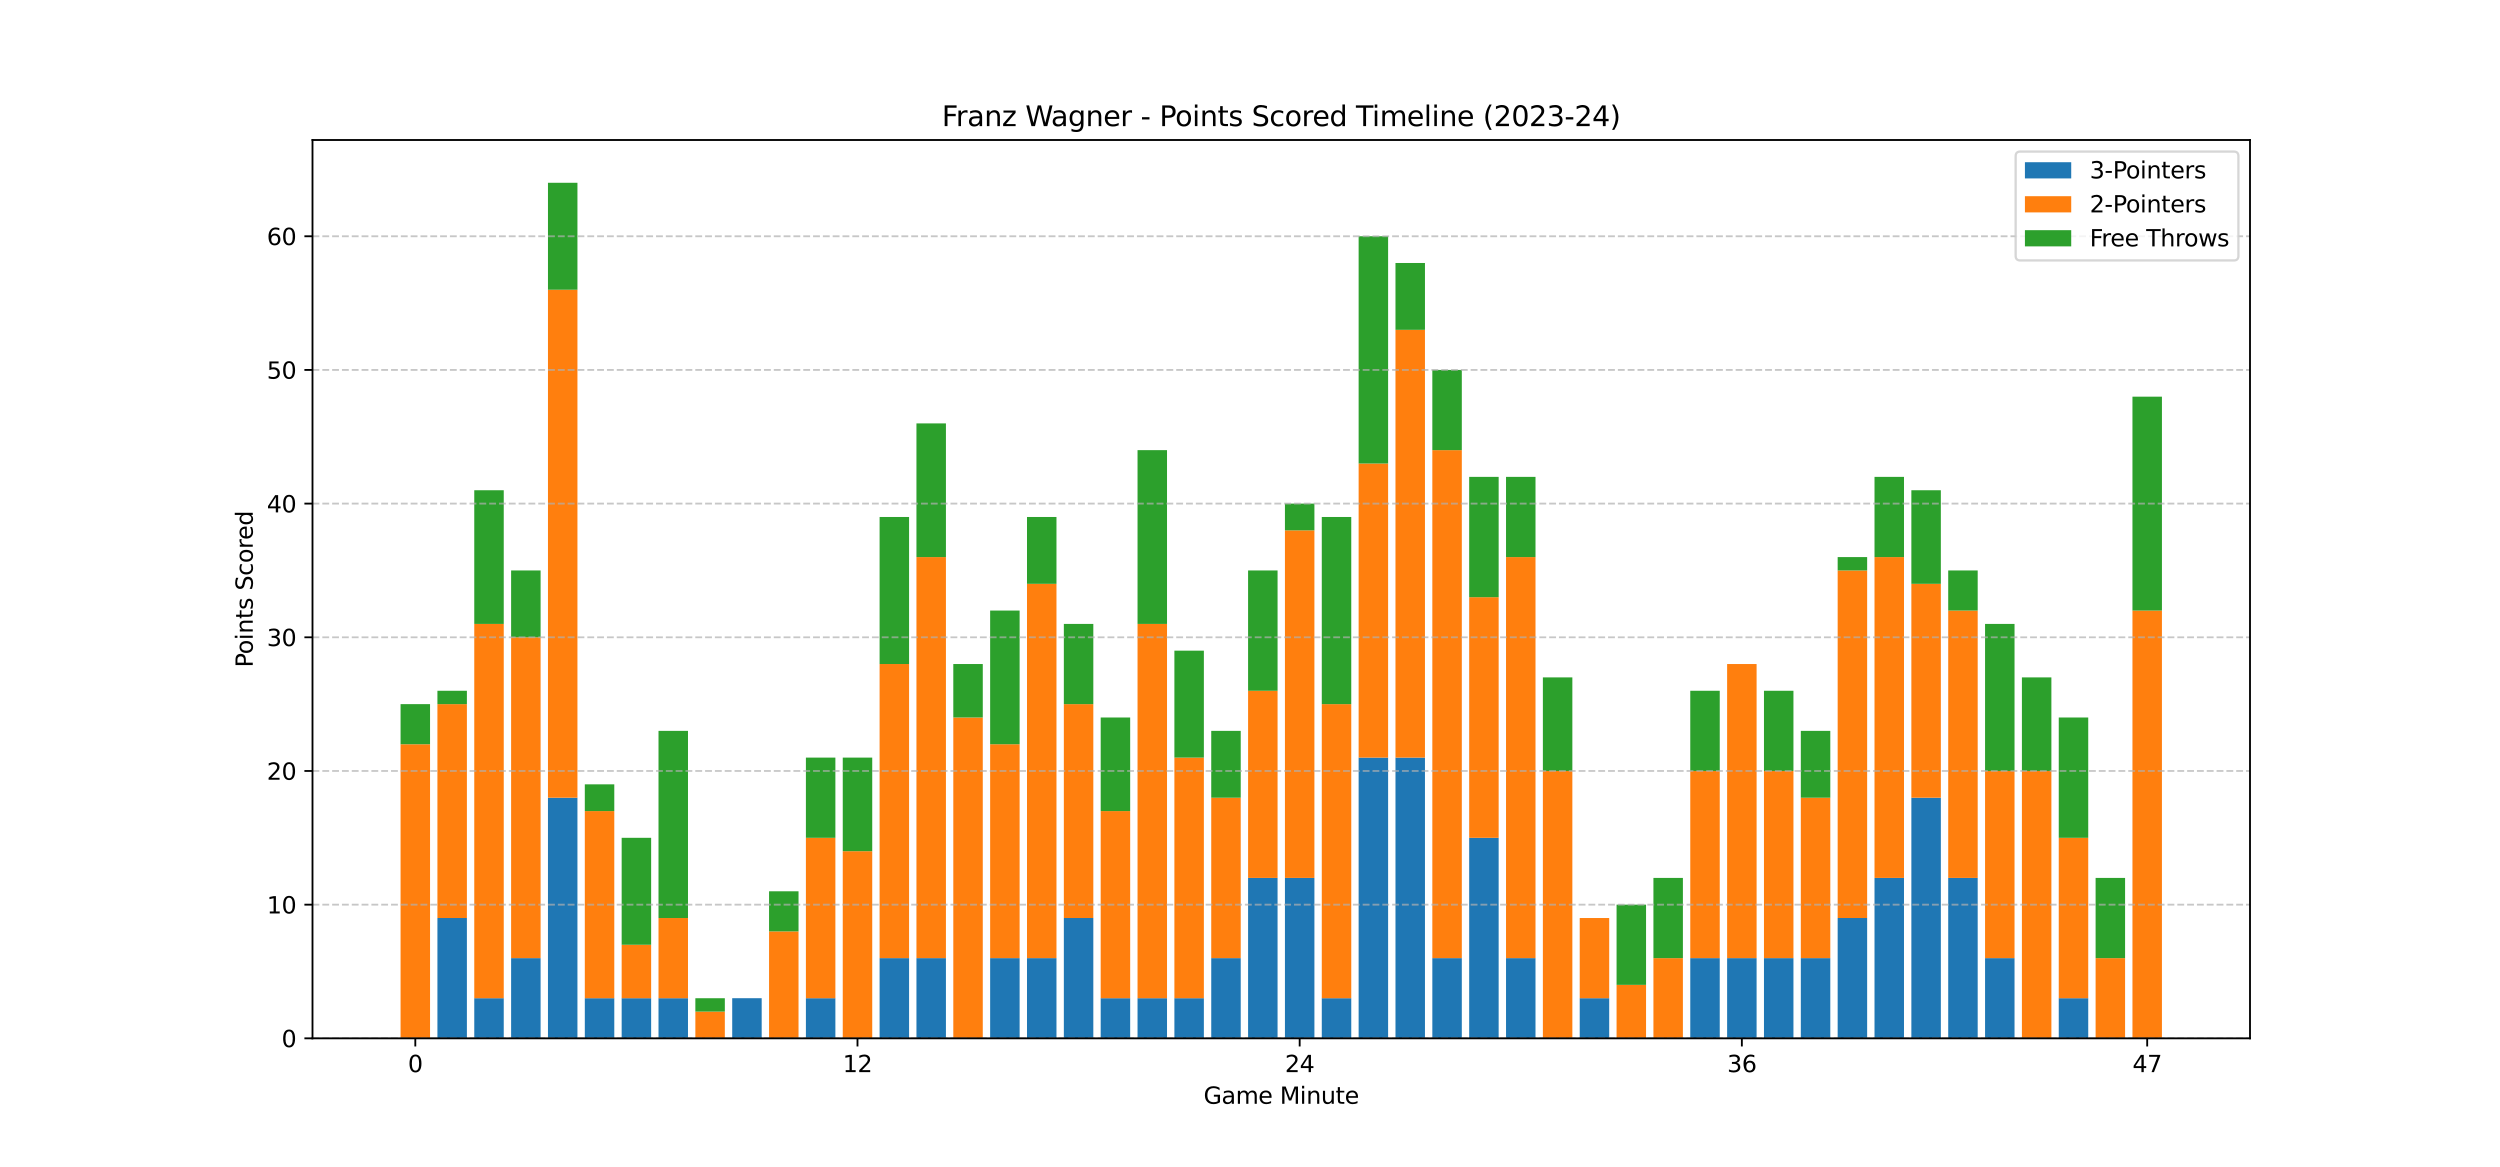<?xml version="1.0" encoding="utf-8" standalone="no"?>
<!DOCTYPE svg PUBLIC "-//W3C//DTD SVG 1.1//EN"
  "http://www.w3.org/Graphics/SVG/1.1/DTD/svg11.dtd">
<svg xmlns:xlink="http://www.w3.org/1999/xlink" width="1080pt" height="504pt" viewBox="0 0 1080 504" xmlns="http://www.w3.org/2000/svg" version="1.1">
 <defs>
  <style type="text/css">*{stroke-linejoin: round; stroke-linecap: butt}</style>
 </defs>
 <g id="figure_1">
  <g id="patch_1">
   <path d="M 0 504 
L 1080 504 
L 1080 0 
L 0 0 
z
" style="fill: #ffffff"/>
  </g>
  <g id="axes_1">
   <g id="patch_2">
    <path d="M 135 448.56 
L 972 448.56 
L 972 60.48 
L 135 60.48 
z
" style="fill: #ffffff"/>
   </g>
   <g id="patch_3">
    <path d="M 173.045 448.56 
L 185.78 448.56 
L 185.78 448.56 
L 173.045 448.56 
z
" clip-path="url(#p42d472083f)" style="fill: #1f77b4"/>
   </g>
   <g id="patch_4">
    <path d="M 188.964 448.56 
L 201.699 448.56 
L 201.699 396.585 
L 188.964 396.585 
z
" clip-path="url(#p42d472083f)" style="fill: #1f77b4"/>
   </g>
   <g id="patch_5">
    <path d="M 204.883 448.56 
L 217.618 448.56 
L 217.618 431.235 
L 204.883 431.235 
z
" clip-path="url(#p42d472083f)" style="fill: #1f77b4"/>
   </g>
   <g id="patch_6">
    <path d="M 220.801 448.56 
L 233.536 448.56 
L 233.536 413.91 
L 220.801 413.91 
z
" clip-path="url(#p42d472083f)" style="fill: #1f77b4"/>
   </g>
   <g id="patch_7">
    <path d="M 236.72 448.56 
L 249.455 448.56 
L 249.455 344.61 
L 236.72 344.61 
z
" clip-path="url(#p42d472083f)" style="fill: #1f77b4"/>
   </g>
   <g id="patch_8">
    <path d="M 252.638 448.56 
L 265.373 448.56 
L 265.373 431.235 
L 252.638 431.235 
z
" clip-path="url(#p42d472083f)" style="fill: #1f77b4"/>
   </g>
   <g id="patch_9">
    <path d="M 268.557 448.56 
L 281.292 448.56 
L 281.292 431.235 
L 268.557 431.235 
z
" clip-path="url(#p42d472083f)" style="fill: #1f77b4"/>
   </g>
   <g id="patch_10">
    <path d="M 284.476 448.56 
L 297.211 448.56 
L 297.211 431.235 
L 284.476 431.235 
z
" clip-path="url(#p42d472083f)" style="fill: #1f77b4"/>
   </g>
   <g id="patch_11">
    <path d="M 300.394 448.56 
L 313.129 448.56 
L 313.129 448.56 
L 300.394 448.56 
z
" clip-path="url(#p42d472083f)" style="fill: #1f77b4"/>
   </g>
   <g id="patch_12">
    <path d="M 316.313 448.56 
L 329.048 448.56 
L 329.048 431.235 
L 316.313 431.235 
z
" clip-path="url(#p42d472083f)" style="fill: #1f77b4"/>
   </g>
   <g id="patch_13">
    <path d="M 332.231 448.56 
L 344.966 448.56 
L 344.966 448.56 
L 332.231 448.56 
z
" clip-path="url(#p42d472083f)" style="fill: #1f77b4"/>
   </g>
   <g id="patch_14">
    <path d="M 348.15 448.56 
L 360.885 448.56 
L 360.885 431.235 
L 348.15 431.235 
z
" clip-path="url(#p42d472083f)" style="fill: #1f77b4"/>
   </g>
   <g id="patch_15">
    <path d="M 364.069 448.56 
L 376.804 448.56 
L 376.804 448.56 
L 364.069 448.56 
z
" clip-path="url(#p42d472083f)" style="fill: #1f77b4"/>
   </g>
   <g id="patch_16">
    <path d="M 379.987 448.56 
L 392.722 448.56 
L 392.722 413.91 
L 379.987 413.91 
z
" clip-path="url(#p42d472083f)" style="fill: #1f77b4"/>
   </g>
   <g id="patch_17">
    <path d="M 395.906 448.56 
L 408.641 448.56 
L 408.641 413.91 
L 395.906 413.91 
z
" clip-path="url(#p42d472083f)" style="fill: #1f77b4"/>
   </g>
   <g id="patch_18">
    <path d="M 411.824 448.56 
L 424.559 448.56 
L 424.559 448.56 
L 411.824 448.56 
z
" clip-path="url(#p42d472083f)" style="fill: #1f77b4"/>
   </g>
   <g id="patch_19">
    <path d="M 427.743 448.56 
L 440.478 448.56 
L 440.478 413.91 
L 427.743 413.91 
z
" clip-path="url(#p42d472083f)" style="fill: #1f77b4"/>
   </g>
   <g id="patch_20">
    <path d="M 443.662 448.56 
L 456.397 448.56 
L 456.397 413.91 
L 443.662 413.91 
z
" clip-path="url(#p42d472083f)" style="fill: #1f77b4"/>
   </g>
   <g id="patch_21">
    <path d="M 459.58 448.56 
L 472.315 448.56 
L 472.315 396.585 
L 459.58 396.585 
z
" clip-path="url(#p42d472083f)" style="fill: #1f77b4"/>
   </g>
   <g id="patch_22">
    <path d="M 475.499 448.56 
L 488.234 448.56 
L 488.234 431.235 
L 475.499 431.235 
z
" clip-path="url(#p42d472083f)" style="fill: #1f77b4"/>
   </g>
   <g id="patch_23">
    <path d="M 491.417 448.56 
L 504.152 448.56 
L 504.152 431.235 
L 491.417 431.235 
z
" clip-path="url(#p42d472083f)" style="fill: #1f77b4"/>
   </g>
   <g id="patch_24">
    <path d="M 507.336 448.56 
L 520.071 448.56 
L 520.071 431.235 
L 507.336 431.235 
z
" clip-path="url(#p42d472083f)" style="fill: #1f77b4"/>
   </g>
   <g id="patch_25">
    <path d="M 523.255 448.56 
L 535.99 448.56 
L 535.99 413.91 
L 523.255 413.91 
z
" clip-path="url(#p42d472083f)" style="fill: #1f77b4"/>
   </g>
   <g id="patch_26">
    <path d="M 539.173 448.56 
L 551.908 448.56 
L 551.908 379.26 
L 539.173 379.26 
z
" clip-path="url(#p42d472083f)" style="fill: #1f77b4"/>
   </g>
   <g id="patch_27">
    <path d="M 555.092 448.56 
L 567.827 448.56 
L 567.827 379.26 
L 555.092 379.26 
z
" clip-path="url(#p42d472083f)" style="fill: #1f77b4"/>
   </g>
   <g id="patch_28">
    <path d="M 571.01 448.56 
L 583.745 448.56 
L 583.745 431.235 
L 571.01 431.235 
z
" clip-path="url(#p42d472083f)" style="fill: #1f77b4"/>
   </g>
   <g id="patch_29">
    <path d="M 586.929 448.56 
L 599.664 448.56 
L 599.664 327.285 
L 586.929 327.285 
z
" clip-path="url(#p42d472083f)" style="fill: #1f77b4"/>
   </g>
   <g id="patch_30">
    <path d="M 602.848 448.56 
L 615.583 448.56 
L 615.583 327.285 
L 602.848 327.285 
z
" clip-path="url(#p42d472083f)" style="fill: #1f77b4"/>
   </g>
   <g id="patch_31">
    <path d="M 618.766 448.56 
L 631.501 448.56 
L 631.501 413.91 
L 618.766 413.91 
z
" clip-path="url(#p42d472083f)" style="fill: #1f77b4"/>
   </g>
   <g id="patch_32">
    <path d="M 634.685 448.56 
L 647.42 448.56 
L 647.42 361.935 
L 634.685 361.935 
z
" clip-path="url(#p42d472083f)" style="fill: #1f77b4"/>
   </g>
   <g id="patch_33">
    <path d="M 650.603 448.56 
L 663.338 448.56 
L 663.338 413.91 
L 650.603 413.91 
z
" clip-path="url(#p42d472083f)" style="fill: #1f77b4"/>
   </g>
   <g id="patch_34">
    <path d="M 666.522 448.56 
L 679.257 448.56 
L 679.257 448.56 
L 666.522 448.56 
z
" clip-path="url(#p42d472083f)" style="fill: #1f77b4"/>
   </g>
   <g id="patch_35">
    <path d="M 682.441 448.56 
L 695.176 448.56 
L 695.176 431.235 
L 682.441 431.235 
z
" clip-path="url(#p42d472083f)" style="fill: #1f77b4"/>
   </g>
   <g id="patch_36">
    <path d="M 698.359 448.56 
L 711.094 448.56 
L 711.094 448.56 
L 698.359 448.56 
z
" clip-path="url(#p42d472083f)" style="fill: #1f77b4"/>
   </g>
   <g id="patch_37">
    <path d="M 714.278 448.56 
L 727.013 448.56 
L 727.013 448.56 
L 714.278 448.56 
z
" clip-path="url(#p42d472083f)" style="fill: #1f77b4"/>
   </g>
   <g id="patch_38">
    <path d="M 730.196 448.56 
L 742.931 448.56 
L 742.931 413.91 
L 730.196 413.91 
z
" clip-path="url(#p42d472083f)" style="fill: #1f77b4"/>
   </g>
   <g id="patch_39">
    <path d="M 746.115 448.56 
L 758.85 448.56 
L 758.85 413.91 
L 746.115 413.91 
z
" clip-path="url(#p42d472083f)" style="fill: #1f77b4"/>
   </g>
   <g id="patch_40">
    <path d="M 762.034 448.56 
L 774.769 448.56 
L 774.769 413.91 
L 762.034 413.91 
z
" clip-path="url(#p42d472083f)" style="fill: #1f77b4"/>
   </g>
   <g id="patch_41">
    <path d="M 777.952 448.56 
L 790.687 448.56 
L 790.687 413.91 
L 777.952 413.91 
z
" clip-path="url(#p42d472083f)" style="fill: #1f77b4"/>
   </g>
   <g id="patch_42">
    <path d="M 793.871 448.56 
L 806.606 448.56 
L 806.606 396.585 
L 793.871 396.585 
z
" clip-path="url(#p42d472083f)" style="fill: #1f77b4"/>
   </g>
   <g id="patch_43">
    <path d="M 809.789 448.56 
L 822.524 448.56 
L 822.524 379.26 
L 809.789 379.26 
z
" clip-path="url(#p42d472083f)" style="fill: #1f77b4"/>
   </g>
   <g id="patch_44">
    <path d="M 825.708 448.56 
L 838.443 448.56 
L 838.443 344.61 
L 825.708 344.61 
z
" clip-path="url(#p42d472083f)" style="fill: #1f77b4"/>
   </g>
   <g id="patch_45">
    <path d="M 841.627 448.56 
L 854.362 448.56 
L 854.362 379.26 
L 841.627 379.26 
z
" clip-path="url(#p42d472083f)" style="fill: #1f77b4"/>
   </g>
   <g id="patch_46">
    <path d="M 857.545 448.56 
L 870.28 448.56 
L 870.28 413.91 
L 857.545 413.91 
z
" clip-path="url(#p42d472083f)" style="fill: #1f77b4"/>
   </g>
   <g id="patch_47">
    <path d="M 873.464 448.56 
L 886.199 448.56 
L 886.199 448.56 
L 873.464 448.56 
z
" clip-path="url(#p42d472083f)" style="fill: #1f77b4"/>
   </g>
   <g id="patch_48">
    <path d="M 889.382 448.56 
L 902.117 448.56 
L 902.117 431.235 
L 889.382 431.235 
z
" clip-path="url(#p42d472083f)" style="fill: #1f77b4"/>
   </g>
   <g id="patch_49">
    <path d="M 905.301 448.56 
L 918.036 448.56 
L 918.036 448.56 
L 905.301 448.56 
z
" clip-path="url(#p42d472083f)" style="fill: #1f77b4"/>
   </g>
   <g id="patch_50">
    <path d="M 921.22 448.56 
L 933.955 448.56 
L 933.955 448.56 
L 921.22 448.56 
z
" clip-path="url(#p42d472083f)" style="fill: #1f77b4"/>
   </g>
   <g id="patch_51">
    <path d="M 173.045 448.56 
L 185.78 448.56 
L 185.78 321.51 
L 173.045 321.51 
z
" clip-path="url(#p42d472083f)" style="fill: #ff7f0e"/>
   </g>
   <g id="patch_52">
    <path d="M 188.964 396.585 
L 201.699 396.585 
L 201.699 304.185 
L 188.964 304.185 
z
" clip-path="url(#p42d472083f)" style="fill: #ff7f0e"/>
   </g>
   <g id="patch_53">
    <path d="M 204.883 431.235 
L 217.618 431.235 
L 217.618 269.535 
L 204.883 269.535 
z
" clip-path="url(#p42d472083f)" style="fill: #ff7f0e"/>
   </g>
   <g id="patch_54">
    <path d="M 220.801 413.91 
L 233.536 413.91 
L 233.536 275.31 
L 220.801 275.31 
z
" clip-path="url(#p42d472083f)" style="fill: #ff7f0e"/>
   </g>
   <g id="patch_55">
    <path d="M 236.72 344.61 
L 249.455 344.61 
L 249.455 125.16 
L 236.72 125.16 
z
" clip-path="url(#p42d472083f)" style="fill: #ff7f0e"/>
   </g>
   <g id="patch_56">
    <path d="M 252.638 431.235 
L 265.373 431.235 
L 265.373 350.385 
L 252.638 350.385 
z
" clip-path="url(#p42d472083f)" style="fill: #ff7f0e"/>
   </g>
   <g id="patch_57">
    <path d="M 268.557 431.235 
L 281.292 431.235 
L 281.292 408.135 
L 268.557 408.135 
z
" clip-path="url(#p42d472083f)" style="fill: #ff7f0e"/>
   </g>
   <g id="patch_58">
    <path d="M 284.476 431.235 
L 297.211 431.235 
L 297.211 396.585 
L 284.476 396.585 
z
" clip-path="url(#p42d472083f)" style="fill: #ff7f0e"/>
   </g>
   <g id="patch_59">
    <path d="M 300.394 448.56 
L 313.129 448.56 
L 313.129 437.01 
L 300.394 437.01 
z
" clip-path="url(#p42d472083f)" style="fill: #ff7f0e"/>
   </g>
   <g id="patch_60">
    <path d="M 316.313 431.235 
L 329.048 431.235 
L 329.048 431.235 
L 316.313 431.235 
z
" clip-path="url(#p42d472083f)" style="fill: #ff7f0e"/>
   </g>
   <g id="patch_61">
    <path d="M 332.231 448.56 
L 344.966 448.56 
L 344.966 402.36 
L 332.231 402.36 
z
" clip-path="url(#p42d472083f)" style="fill: #ff7f0e"/>
   </g>
   <g id="patch_62">
    <path d="M 348.15 431.235 
L 360.885 431.235 
L 360.885 361.935 
L 348.15 361.935 
z
" clip-path="url(#p42d472083f)" style="fill: #ff7f0e"/>
   </g>
   <g id="patch_63">
    <path d="M 364.069 448.56 
L 376.804 448.56 
L 376.804 367.71 
L 364.069 367.71 
z
" clip-path="url(#p42d472083f)" style="fill: #ff7f0e"/>
   </g>
   <g id="patch_64">
    <path d="M 379.987 413.91 
L 392.722 413.91 
L 392.722 286.86 
L 379.987 286.86 
z
" clip-path="url(#p42d472083f)" style="fill: #ff7f0e"/>
   </g>
   <g id="patch_65">
    <path d="M 395.906 413.91 
L 408.641 413.91 
L 408.641 240.66 
L 395.906 240.66 
z
" clip-path="url(#p42d472083f)" style="fill: #ff7f0e"/>
   </g>
   <g id="patch_66">
    <path d="M 411.824 448.56 
L 424.559 448.56 
L 424.559 309.96 
L 411.824 309.96 
z
" clip-path="url(#p42d472083f)" style="fill: #ff7f0e"/>
   </g>
   <g id="patch_67">
    <path d="M 427.743 413.91 
L 440.478 413.91 
L 440.478 321.51 
L 427.743 321.51 
z
" clip-path="url(#p42d472083f)" style="fill: #ff7f0e"/>
   </g>
   <g id="patch_68">
    <path d="M 443.662 413.91 
L 456.397 413.91 
L 456.397 252.21 
L 443.662 252.21 
z
" clip-path="url(#p42d472083f)" style="fill: #ff7f0e"/>
   </g>
   <g id="patch_69">
    <path d="M 459.58 396.585 
L 472.315 396.585 
L 472.315 304.185 
L 459.58 304.185 
z
" clip-path="url(#p42d472083f)" style="fill: #ff7f0e"/>
   </g>
   <g id="patch_70">
    <path d="M 475.499 431.235 
L 488.234 431.235 
L 488.234 350.385 
L 475.499 350.385 
z
" clip-path="url(#p42d472083f)" style="fill: #ff7f0e"/>
   </g>
   <g id="patch_71">
    <path d="M 491.417 431.235 
L 504.152 431.235 
L 504.152 269.535 
L 491.417 269.535 
z
" clip-path="url(#p42d472083f)" style="fill: #ff7f0e"/>
   </g>
   <g id="patch_72">
    <path d="M 507.336 431.235 
L 520.071 431.235 
L 520.071 327.285 
L 507.336 327.285 
z
" clip-path="url(#p42d472083f)" style="fill: #ff7f0e"/>
   </g>
   <g id="patch_73">
    <path d="M 523.255 413.91 
L 535.99 413.91 
L 535.99 344.61 
L 523.255 344.61 
z
" clip-path="url(#p42d472083f)" style="fill: #ff7f0e"/>
   </g>
   <g id="patch_74">
    <path d="M 539.173 379.26 
L 551.908 379.26 
L 551.908 298.41 
L 539.173 298.41 
z
" clip-path="url(#p42d472083f)" style="fill: #ff7f0e"/>
   </g>
   <g id="patch_75">
    <path d="M 555.092 379.26 
L 567.827 379.26 
L 567.827 229.11 
L 555.092 229.11 
z
" clip-path="url(#p42d472083f)" style="fill: #ff7f0e"/>
   </g>
   <g id="patch_76">
    <path d="M 571.01 431.235 
L 583.745 431.235 
L 583.745 304.185 
L 571.01 304.185 
z
" clip-path="url(#p42d472083f)" style="fill: #ff7f0e"/>
   </g>
   <g id="patch_77">
    <path d="M 586.929 327.285 
L 599.664 327.285 
L 599.664 200.235 
L 586.929 200.235 
z
" clip-path="url(#p42d472083f)" style="fill: #ff7f0e"/>
   </g>
   <g id="patch_78">
    <path d="M 602.848 327.285 
L 615.583 327.285 
L 615.583 142.485 
L 602.848 142.485 
z
" clip-path="url(#p42d472083f)" style="fill: #ff7f0e"/>
   </g>
   <g id="patch_79">
    <path d="M 618.766 413.91 
L 631.501 413.91 
L 631.501 194.46 
L 618.766 194.46 
z
" clip-path="url(#p42d472083f)" style="fill: #ff7f0e"/>
   </g>
   <g id="patch_80">
    <path d="M 634.685 361.935 
L 647.42 361.935 
L 647.42 257.985 
L 634.685 257.985 
z
" clip-path="url(#p42d472083f)" style="fill: #ff7f0e"/>
   </g>
   <g id="patch_81">
    <path d="M 650.603 413.91 
L 663.338 413.91 
L 663.338 240.66 
L 650.603 240.66 
z
" clip-path="url(#p42d472083f)" style="fill: #ff7f0e"/>
   </g>
   <g id="patch_82">
    <path d="M 666.522 448.56 
L 679.257 448.56 
L 679.257 333.06 
L 666.522 333.06 
z
" clip-path="url(#p42d472083f)" style="fill: #ff7f0e"/>
   </g>
   <g id="patch_83">
    <path d="M 682.441 431.235 
L 695.176 431.235 
L 695.176 396.585 
L 682.441 396.585 
z
" clip-path="url(#p42d472083f)" style="fill: #ff7f0e"/>
   </g>
   <g id="patch_84">
    <path d="M 698.359 448.56 
L 711.094 448.56 
L 711.094 425.46 
L 698.359 425.46 
z
" clip-path="url(#p42d472083f)" style="fill: #ff7f0e"/>
   </g>
   <g id="patch_85">
    <path d="M 714.278 448.56 
L 727.013 448.56 
L 727.013 413.91 
L 714.278 413.91 
z
" clip-path="url(#p42d472083f)" style="fill: #ff7f0e"/>
   </g>
   <g id="patch_86">
    <path d="M 730.196 413.91 
L 742.931 413.91 
L 742.931 333.06 
L 730.196 333.06 
z
" clip-path="url(#p42d472083f)" style="fill: #ff7f0e"/>
   </g>
   <g id="patch_87">
    <path d="M 746.115 413.91 
L 758.85 413.91 
L 758.85 286.86 
L 746.115 286.86 
z
" clip-path="url(#p42d472083f)" style="fill: #ff7f0e"/>
   </g>
   <g id="patch_88">
    <path d="M 762.034 413.91 
L 774.769 413.91 
L 774.769 333.06 
L 762.034 333.06 
z
" clip-path="url(#p42d472083f)" style="fill: #ff7f0e"/>
   </g>
   <g id="patch_89">
    <path d="M 777.952 413.91 
L 790.687 413.91 
L 790.687 344.61 
L 777.952 344.61 
z
" clip-path="url(#p42d472083f)" style="fill: #ff7f0e"/>
   </g>
   <g id="patch_90">
    <path d="M 793.871 396.585 
L 806.606 396.585 
L 806.606 246.435 
L 793.871 246.435 
z
" clip-path="url(#p42d472083f)" style="fill: #ff7f0e"/>
   </g>
   <g id="patch_91">
    <path d="M 809.789 379.26 
L 822.524 379.26 
L 822.524 240.66 
L 809.789 240.66 
z
" clip-path="url(#p42d472083f)" style="fill: #ff7f0e"/>
   </g>
   <g id="patch_92">
    <path d="M 825.708 344.61 
L 838.443 344.61 
L 838.443 252.21 
L 825.708 252.21 
z
" clip-path="url(#p42d472083f)" style="fill: #ff7f0e"/>
   </g>
   <g id="patch_93">
    <path d="M 841.627 379.26 
L 854.362 379.26 
L 854.362 263.76 
L 841.627 263.76 
z
" clip-path="url(#p42d472083f)" style="fill: #ff7f0e"/>
   </g>
   <g id="patch_94">
    <path d="M 857.545 413.91 
L 870.28 413.91 
L 870.28 333.06 
L 857.545 333.06 
z
" clip-path="url(#p42d472083f)" style="fill: #ff7f0e"/>
   </g>
   <g id="patch_95">
    <path d="M 873.464 448.56 
L 886.199 448.56 
L 886.199 333.06 
L 873.464 333.06 
z
" clip-path="url(#p42d472083f)" style="fill: #ff7f0e"/>
   </g>
   <g id="patch_96">
    <path d="M 889.382 431.235 
L 902.117 431.235 
L 902.117 361.935 
L 889.382 361.935 
z
" clip-path="url(#p42d472083f)" style="fill: #ff7f0e"/>
   </g>
   <g id="patch_97">
    <path d="M 905.301 448.56 
L 918.036 448.56 
L 918.036 413.91 
L 905.301 413.91 
z
" clip-path="url(#p42d472083f)" style="fill: #ff7f0e"/>
   </g>
   <g id="patch_98">
    <path d="M 921.22 448.56 
L 933.955 448.56 
L 933.955 263.76 
L 921.22 263.76 
z
" clip-path="url(#p42d472083f)" style="fill: #ff7f0e"/>
   </g>
   <g id="patch_99">
    <path d="M 173.045 321.51 
L 185.78 321.51 
L 185.78 304.185 
L 173.045 304.185 
z
" clip-path="url(#p42d472083f)" style="fill: #2ca02c"/>
   </g>
   <g id="patch_100">
    <path d="M 188.964 304.185 
L 201.699 304.185 
L 201.699 298.41 
L 188.964 298.41 
z
" clip-path="url(#p42d472083f)" style="fill: #2ca02c"/>
   </g>
   <g id="patch_101">
    <path d="M 204.883 269.535 
L 217.618 269.535 
L 217.618 211.785 
L 204.883 211.785 
z
" clip-path="url(#p42d472083f)" style="fill: #2ca02c"/>
   </g>
   <g id="patch_102">
    <path d="M 220.801 275.31 
L 233.536 275.31 
L 233.536 246.435 
L 220.801 246.435 
z
" clip-path="url(#p42d472083f)" style="fill: #2ca02c"/>
   </g>
   <g id="patch_103">
    <path d="M 236.72 125.16 
L 249.455 125.16 
L 249.455 78.96 
L 236.72 78.96 
z
" clip-path="url(#p42d472083f)" style="fill: #2ca02c"/>
   </g>
   <g id="patch_104">
    <path d="M 252.638 350.385 
L 265.373 350.385 
L 265.373 338.835 
L 252.638 338.835 
z
" clip-path="url(#p42d472083f)" style="fill: #2ca02c"/>
   </g>
   <g id="patch_105">
    <path d="M 268.557 408.135 
L 281.292 408.135 
L 281.292 361.935 
L 268.557 361.935 
z
" clip-path="url(#p42d472083f)" style="fill: #2ca02c"/>
   </g>
   <g id="patch_106">
    <path d="M 284.476 396.585 
L 297.211 396.585 
L 297.211 315.735 
L 284.476 315.735 
z
" clip-path="url(#p42d472083f)" style="fill: #2ca02c"/>
   </g>
   <g id="patch_107">
    <path d="M 300.394 437.01 
L 313.129 437.01 
L 313.129 431.235 
L 300.394 431.235 
z
" clip-path="url(#p42d472083f)" style="fill: #2ca02c"/>
   </g>
   <g id="patch_108">
    <path d="M 316.313 431.235 
L 329.048 431.235 
L 329.048 431.235 
L 316.313 431.235 
z
" clip-path="url(#p42d472083f)" style="fill: #2ca02c"/>
   </g>
   <g id="patch_109">
    <path d="M 332.231 402.36 
L 344.966 402.36 
L 344.966 385.035 
L 332.231 385.035 
z
" clip-path="url(#p42d472083f)" style="fill: #2ca02c"/>
   </g>
   <g id="patch_110">
    <path d="M 348.15 361.935 
L 360.885 361.935 
L 360.885 327.285 
L 348.15 327.285 
z
" clip-path="url(#p42d472083f)" style="fill: #2ca02c"/>
   </g>
   <g id="patch_111">
    <path d="M 364.069 367.71 
L 376.804 367.71 
L 376.804 327.285 
L 364.069 327.285 
z
" clip-path="url(#p42d472083f)" style="fill: #2ca02c"/>
   </g>
   <g id="patch_112">
    <path d="M 379.987 286.86 
L 392.722 286.86 
L 392.722 223.335 
L 379.987 223.335 
z
" clip-path="url(#p42d472083f)" style="fill: #2ca02c"/>
   </g>
   <g id="patch_113">
    <path d="M 395.906 240.66 
L 408.641 240.66 
L 408.641 182.91 
L 395.906 182.91 
z
" clip-path="url(#p42d472083f)" style="fill: #2ca02c"/>
   </g>
   <g id="patch_114">
    <path d="M 411.824 309.96 
L 424.559 309.96 
L 424.559 286.86 
L 411.824 286.86 
z
" clip-path="url(#p42d472083f)" style="fill: #2ca02c"/>
   </g>
   <g id="patch_115">
    <path d="M 427.743 321.51 
L 440.478 321.51 
L 440.478 263.76 
L 427.743 263.76 
z
" clip-path="url(#p42d472083f)" style="fill: #2ca02c"/>
   </g>
   <g id="patch_116">
    <path d="M 443.662 252.21 
L 456.397 252.21 
L 456.397 223.335 
L 443.662 223.335 
z
" clip-path="url(#p42d472083f)" style="fill: #2ca02c"/>
   </g>
   <g id="patch_117">
    <path d="M 459.58 304.185 
L 472.315 304.185 
L 472.315 269.535 
L 459.58 269.535 
z
" clip-path="url(#p42d472083f)" style="fill: #2ca02c"/>
   </g>
   <g id="patch_118">
    <path d="M 475.499 350.385 
L 488.234 350.385 
L 488.234 309.96 
L 475.499 309.96 
z
" clip-path="url(#p42d472083f)" style="fill: #2ca02c"/>
   </g>
   <g id="patch_119">
    <path d="M 491.417 269.535 
L 504.152 269.535 
L 504.152 194.46 
L 491.417 194.46 
z
" clip-path="url(#p42d472083f)" style="fill: #2ca02c"/>
   </g>
   <g id="patch_120">
    <path d="M 507.336 327.285 
L 520.071 327.285 
L 520.071 281.085 
L 507.336 281.085 
z
" clip-path="url(#p42d472083f)" style="fill: #2ca02c"/>
   </g>
   <g id="patch_121">
    <path d="M 523.255 344.61 
L 535.99 344.61 
L 535.99 315.735 
L 523.255 315.735 
z
" clip-path="url(#p42d472083f)" style="fill: #2ca02c"/>
   </g>
   <g id="patch_122">
    <path d="M 539.173 298.41 
L 551.908 298.41 
L 551.908 246.435 
L 539.173 246.435 
z
" clip-path="url(#p42d472083f)" style="fill: #2ca02c"/>
   </g>
   <g id="patch_123">
    <path d="M 555.092 229.11 
L 567.827 229.11 
L 567.827 217.56 
L 555.092 217.56 
z
" clip-path="url(#p42d472083f)" style="fill: #2ca02c"/>
   </g>
   <g id="patch_124">
    <path d="M 571.01 304.185 
L 583.745 304.185 
L 583.745 223.335 
L 571.01 223.335 
z
" clip-path="url(#p42d472083f)" style="fill: #2ca02c"/>
   </g>
   <g id="patch_125">
    <path d="M 586.929 200.235 
L 599.664 200.235 
L 599.664 102.06 
L 586.929 102.06 
z
" clip-path="url(#p42d472083f)" style="fill: #2ca02c"/>
   </g>
   <g id="patch_126">
    <path d="M 602.848 142.485 
L 615.583 142.485 
L 615.583 113.61 
L 602.848 113.61 
z
" clip-path="url(#p42d472083f)" style="fill: #2ca02c"/>
   </g>
   <g id="patch_127">
    <path d="M 618.766 194.46 
L 631.501 194.46 
L 631.501 159.81 
L 618.766 159.81 
z
" clip-path="url(#p42d472083f)" style="fill: #2ca02c"/>
   </g>
   <g id="patch_128">
    <path d="M 634.685 257.985 
L 647.42 257.985 
L 647.42 206.01 
L 634.685 206.01 
z
" clip-path="url(#p42d472083f)" style="fill: #2ca02c"/>
   </g>
   <g id="patch_129">
    <path d="M 650.603 240.66 
L 663.338 240.66 
L 663.338 206.01 
L 650.603 206.01 
z
" clip-path="url(#p42d472083f)" style="fill: #2ca02c"/>
   </g>
   <g id="patch_130">
    <path d="M 666.522 333.06 
L 679.257 333.06 
L 679.257 292.635 
L 666.522 292.635 
z
" clip-path="url(#p42d472083f)" style="fill: #2ca02c"/>
   </g>
   <g id="patch_131">
    <path d="M 682.441 396.585 
L 695.176 396.585 
L 695.176 396.585 
L 682.441 396.585 
z
" clip-path="url(#p42d472083f)" style="fill: #2ca02c"/>
   </g>
   <g id="patch_132">
    <path d="M 698.359 425.46 
L 711.094 425.46 
L 711.094 390.81 
L 698.359 390.81 
z
" clip-path="url(#p42d472083f)" style="fill: #2ca02c"/>
   </g>
   <g id="patch_133">
    <path d="M 714.278 413.91 
L 727.013 413.91 
L 727.013 379.26 
L 714.278 379.26 
z
" clip-path="url(#p42d472083f)" style="fill: #2ca02c"/>
   </g>
   <g id="patch_134">
    <path d="M 730.196 333.06 
L 742.931 333.06 
L 742.931 298.41 
L 730.196 298.41 
z
" clip-path="url(#p42d472083f)" style="fill: #2ca02c"/>
   </g>
   <g id="patch_135">
    <path d="M 746.115 286.86 
L 758.85 286.86 
L 758.85 286.86 
L 746.115 286.86 
z
" clip-path="url(#p42d472083f)" style="fill: #2ca02c"/>
   </g>
   <g id="patch_136">
    <path d="M 762.034 333.06 
L 774.769 333.06 
L 774.769 298.41 
L 762.034 298.41 
z
" clip-path="url(#p42d472083f)" style="fill: #2ca02c"/>
   </g>
   <g id="patch_137">
    <path d="M 777.952 344.61 
L 790.687 344.61 
L 790.687 315.735 
L 777.952 315.735 
z
" clip-path="url(#p42d472083f)" style="fill: #2ca02c"/>
   </g>
   <g id="patch_138">
    <path d="M 793.871 246.435 
L 806.606 246.435 
L 806.606 240.66 
L 793.871 240.66 
z
" clip-path="url(#p42d472083f)" style="fill: #2ca02c"/>
   </g>
   <g id="patch_139">
    <path d="M 809.789 240.66 
L 822.524 240.66 
L 822.524 206.01 
L 809.789 206.01 
z
" clip-path="url(#p42d472083f)" style="fill: #2ca02c"/>
   </g>
   <g id="patch_140">
    <path d="M 825.708 252.21 
L 838.443 252.21 
L 838.443 211.785 
L 825.708 211.785 
z
" clip-path="url(#p42d472083f)" style="fill: #2ca02c"/>
   </g>
   <g id="patch_141">
    <path d="M 841.627 263.76 
L 854.362 263.76 
L 854.362 246.435 
L 841.627 246.435 
z
" clip-path="url(#p42d472083f)" style="fill: #2ca02c"/>
   </g>
   <g id="patch_142">
    <path d="M 857.545 333.06 
L 870.28 333.06 
L 870.28 269.535 
L 857.545 269.535 
z
" clip-path="url(#p42d472083f)" style="fill: #2ca02c"/>
   </g>
   <g id="patch_143">
    <path d="M 873.464 333.06 
L 886.199 333.06 
L 886.199 292.635 
L 873.464 292.635 
z
" clip-path="url(#p42d472083f)" style="fill: #2ca02c"/>
   </g>
   <g id="patch_144">
    <path d="M 889.382 361.935 
L 902.117 361.935 
L 902.117 309.96 
L 889.382 309.96 
z
" clip-path="url(#p42d472083f)" style="fill: #2ca02c"/>
   </g>
   <g id="patch_145">
    <path d="M 905.301 413.91 
L 918.036 413.91 
L 918.036 379.26 
L 905.301 379.26 
z
" clip-path="url(#p42d472083f)" style="fill: #2ca02c"/>
   </g>
   <g id="patch_146">
    <path d="M 921.22 263.76 
L 933.955 263.76 
L 933.955 171.36 
L 921.22 171.36 
z
" clip-path="url(#p42d472083f)" style="fill: #2ca02c"/>
   </g>
   <g id="matplotlib.axis_1">
    <g id="xtick_1">
     <g id="line2d_1">
      <defs>
       <path id="m259f465d79" d="M 0 0 
L 0 3.5 
" style="stroke: #000000; stroke-width: 0.8"/>
      </defs>
      <g>
       <use xlink:href="#m259f465d79" x="179.413" y="448.56" style="stroke: #000000; stroke-width: 0.8"/>
      </g>
     </g>
     <g id="text_1">
      <!-- 0 -->
      <g transform="translate(176.232 463.158) scale(0.1 -0.1)">
       <defs>
        <path id="DejaVuSans-30" d="M 2034 4250 
Q 1547 4250 1301 3770 
Q 1056 3291 1056 2328 
Q 1056 1369 1301 889 
Q 1547 409 2034 409 
Q 2525 409 2770 889 
Q 3016 1369 3016 2328 
Q 3016 3291 2770 3770 
Q 2525 4250 2034 4250 
z
M 2034 4750 
Q 2819 4750 3233 4129 
Q 3647 3509 3647 2328 
Q 3647 1150 3233 529 
Q 2819 -91 2034 -91 
Q 1250 -91 836 529 
Q 422 1150 422 2328 
Q 422 3509 836 4129 
Q 1250 4750 2034 4750 
z
" transform="scale(0.016)"/>
       </defs>
       <use xlink:href="#DejaVuSans-30"/>
      </g>
     </g>
    </g>
    <g id="xtick_2">
     <g id="line2d_2">
      <g>
       <use xlink:href="#m259f465d79" x="370.436" y="448.56" style="stroke: #000000; stroke-width: 0.8"/>
      </g>
     </g>
     <g id="text_2">
      <!-- 12 -->
      <g transform="translate(364.074 463.158) scale(0.1 -0.1)">
       <defs>
        <path id="DejaVuSans-31" d="M 794 531 
L 1825 531 
L 1825 4091 
L 703 3866 
L 703 4441 
L 1819 4666 
L 2450 4666 
L 2450 531 
L 3481 531 
L 3481 0 
L 794 0 
L 794 531 
z
" transform="scale(0.016)"/>
        <path id="DejaVuSans-32" d="M 1228 531 
L 3431 531 
L 3431 0 
L 469 0 
L 469 531 
Q 828 903 1448 1529 
Q 2069 2156 2228 2338 
Q 2531 2678 2651 2914 
Q 2772 3150 2772 3378 
Q 2772 3750 2511 3984 
Q 2250 4219 1831 4219 
Q 1534 4219 1204 4116 
Q 875 4013 500 3803 
L 500 4441 
Q 881 4594 1212 4672 
Q 1544 4750 1819 4750 
Q 2544 4750 2975 4387 
Q 3406 4025 3406 3419 
Q 3406 3131 3298 2873 
Q 3191 2616 2906 2266 
Q 2828 2175 2409 1742 
Q 1991 1309 1228 531 
z
" transform="scale(0.016)"/>
       </defs>
       <use xlink:href="#DejaVuSans-31"/>
       <use xlink:href="#DejaVuSans-32" transform="translate(63.623 0)"/>
      </g>
     </g>
    </g>
    <g id="xtick_3">
     <g id="line2d_3">
      <g>
       <use xlink:href="#m259f465d79" x="561.459" y="448.56" style="stroke: #000000; stroke-width: 0.8"/>
      </g>
     </g>
     <g id="text_3">
      <!-- 24 -->
      <g transform="translate(555.097 463.158) scale(0.1 -0.1)">
       <defs>
        <path id="DejaVuSans-34" d="M 2419 4116 
L 825 1625 
L 2419 1625 
L 2419 4116 
z
M 2253 4666 
L 3047 4666 
L 3047 1625 
L 3713 1625 
L 3713 1100 
L 3047 1100 
L 3047 0 
L 2419 0 
L 2419 1100 
L 313 1100 
L 313 1709 
L 2253 4666 
z
" transform="scale(0.016)"/>
       </defs>
       <use xlink:href="#DejaVuSans-32"/>
       <use xlink:href="#DejaVuSans-34" transform="translate(63.623 0)"/>
      </g>
     </g>
    </g>
    <g id="xtick_4">
     <g id="line2d_4">
      <g>
       <use xlink:href="#m259f465d79" x="752.483" y="448.56" style="stroke: #000000; stroke-width: 0.8"/>
      </g>
     </g>
     <g id="text_4">
      <!-- 36 -->
      <g transform="translate(746.12 463.158) scale(0.1 -0.1)">
       <defs>
        <path id="DejaVuSans-33" d="M 2597 2516 
Q 3050 2419 3304 2112 
Q 3559 1806 3559 1356 
Q 3559 666 3084 287 
Q 2609 -91 1734 -91 
Q 1441 -91 1130 -33 
Q 819 25 488 141 
L 488 750 
Q 750 597 1062 519 
Q 1375 441 1716 441 
Q 2309 441 2620 675 
Q 2931 909 2931 1356 
Q 2931 1769 2642 2001 
Q 2353 2234 1838 2234 
L 1294 2234 
L 1294 2753 
L 1863 2753 
Q 2328 2753 2575 2939 
Q 2822 3125 2822 3475 
Q 2822 3834 2567 4026 
Q 2313 4219 1838 4219 
Q 1578 4219 1281 4162 
Q 984 4106 628 3988 
L 628 4550 
Q 988 4650 1302 4700 
Q 1616 4750 1894 4750 
Q 2613 4750 3031 4423 
Q 3450 4097 3450 3541 
Q 3450 3153 3228 2886 
Q 3006 2619 2597 2516 
z
" transform="scale(0.016)"/>
        <path id="DejaVuSans-36" d="M 2113 2584 
Q 1688 2584 1439 2293 
Q 1191 2003 1191 1497 
Q 1191 994 1439 701 
Q 1688 409 2113 409 
Q 2538 409 2786 701 
Q 3034 994 3034 1497 
Q 3034 2003 2786 2293 
Q 2538 2584 2113 2584 
z
M 3366 4563 
L 3366 3988 
Q 3128 4100 2886 4159 
Q 2644 4219 2406 4219 
Q 1781 4219 1451 3797 
Q 1122 3375 1075 2522 
Q 1259 2794 1537 2939 
Q 1816 3084 2150 3084 
Q 2853 3084 3261 2657 
Q 3669 2231 3669 1497 
Q 3669 778 3244 343 
Q 2819 -91 2113 -91 
Q 1303 -91 875 529 
Q 447 1150 447 2328 
Q 447 3434 972 4092 
Q 1497 4750 2381 4750 
Q 2619 4750 2861 4703 
Q 3103 4656 3366 4563 
z
" transform="scale(0.016)"/>
       </defs>
       <use xlink:href="#DejaVuSans-33"/>
       <use xlink:href="#DejaVuSans-36" transform="translate(63.623 0)"/>
      </g>
     </g>
    </g>
    <g id="xtick_5">
     <g id="line2d_5">
      <g>
       <use xlink:href="#m259f465d79" x="927.587" y="448.56" style="stroke: #000000; stroke-width: 0.8"/>
      </g>
     </g>
     <g id="text_5">
      <!-- 47 -->
      <g transform="translate(921.225 463.158) scale(0.1 -0.1)">
       <defs>
        <path id="DejaVuSans-37" d="M 525 4666 
L 3525 4666 
L 3525 4397 
L 1831 0 
L 1172 0 
L 2766 4134 
L 525 4134 
L 525 4666 
z
" transform="scale(0.016)"/>
       </defs>
       <use xlink:href="#DejaVuSans-34"/>
       <use xlink:href="#DejaVuSans-37" transform="translate(63.623 0)"/>
      </g>
     </g>
    </g>
    <g id="text_6">
     <!-- Game Minute -->
     <g transform="translate(519.948 476.837) scale(0.1 -0.1)">
      <defs>
       <path id="DejaVuSans-47" d="M 3809 666 
L 3809 1919 
L 2778 1919 
L 2778 2438 
L 4434 2438 
L 4434 434 
Q 4069 175 3628 42 
Q 3188 -91 2688 -91 
Q 1594 -91 976 548 
Q 359 1188 359 2328 
Q 359 3472 976 4111 
Q 1594 4750 2688 4750 
Q 3144 4750 3555 4637 
Q 3966 4525 4313 4306 
L 4313 3634 
Q 3963 3931 3569 4081 
Q 3175 4231 2741 4231 
Q 1884 4231 1454 3753 
Q 1025 3275 1025 2328 
Q 1025 1384 1454 906 
Q 1884 428 2741 428 
Q 3075 428 3337 486 
Q 3600 544 3809 666 
z
" transform="scale(0.016)"/>
       <path id="DejaVuSans-61" d="M 2194 1759 
Q 1497 1759 1228 1600 
Q 959 1441 959 1056 
Q 959 750 1161 570 
Q 1363 391 1709 391 
Q 2188 391 2477 730 
Q 2766 1069 2766 1631 
L 2766 1759 
L 2194 1759 
z
M 3341 1997 
L 3341 0 
L 2766 0 
L 2766 531 
Q 2569 213 2275 61 
Q 1981 -91 1556 -91 
Q 1019 -91 701 211 
Q 384 513 384 1019 
Q 384 1609 779 1909 
Q 1175 2209 1959 2209 
L 2766 2209 
L 2766 2266 
Q 2766 2663 2505 2880 
Q 2244 3097 1772 3097 
Q 1472 3097 1187 3025 
Q 903 2953 641 2809 
L 641 3341 
Q 956 3463 1253 3523 
Q 1550 3584 1831 3584 
Q 2591 3584 2966 3190 
Q 3341 2797 3341 1997 
z
" transform="scale(0.016)"/>
       <path id="DejaVuSans-6d" d="M 3328 2828 
Q 3544 3216 3844 3400 
Q 4144 3584 4550 3584 
Q 5097 3584 5394 3201 
Q 5691 2819 5691 2113 
L 5691 0 
L 5113 0 
L 5113 2094 
Q 5113 2597 4934 2840 
Q 4756 3084 4391 3084 
Q 3944 3084 3684 2787 
Q 3425 2491 3425 1978 
L 3425 0 
L 2847 0 
L 2847 2094 
Q 2847 2600 2669 2842 
Q 2491 3084 2119 3084 
Q 1678 3084 1418 2786 
Q 1159 2488 1159 1978 
L 1159 0 
L 581 0 
L 581 3500 
L 1159 3500 
L 1159 2956 
Q 1356 3278 1631 3431 
Q 1906 3584 2284 3584 
Q 2666 3584 2933 3390 
Q 3200 3197 3328 2828 
z
" transform="scale(0.016)"/>
       <path id="DejaVuSans-65" d="M 3597 1894 
L 3597 1613 
L 953 1613 
Q 991 1019 1311 708 
Q 1631 397 2203 397 
Q 2534 397 2845 478 
Q 3156 559 3463 722 
L 3463 178 
Q 3153 47 2828 -22 
Q 2503 -91 2169 -91 
Q 1331 -91 842 396 
Q 353 884 353 1716 
Q 353 2575 817 3079 
Q 1281 3584 2069 3584 
Q 2775 3584 3186 3129 
Q 3597 2675 3597 1894 
z
M 3022 2063 
Q 3016 2534 2758 2815 
Q 2500 3097 2075 3097 
Q 1594 3097 1305 2825 
Q 1016 2553 972 2059 
L 3022 2063 
z
" transform="scale(0.016)"/>
       <path id="DejaVuSans-20" transform="scale(0.016)"/>
       <path id="DejaVuSans-4d" d="M 628 4666 
L 1569 4666 
L 2759 1491 
L 3956 4666 
L 4897 4666 
L 4897 0 
L 4281 0 
L 4281 4097 
L 3078 897 
L 2444 897 
L 1241 4097 
L 1241 0 
L 628 0 
L 628 4666 
z
" transform="scale(0.016)"/>
       <path id="DejaVuSans-69" d="M 603 3500 
L 1178 3500 
L 1178 0 
L 603 0 
L 603 3500 
z
M 603 4863 
L 1178 4863 
L 1178 4134 
L 603 4134 
L 603 4863 
z
" transform="scale(0.016)"/>
       <path id="DejaVuSans-6e" d="M 3513 2113 
L 3513 0 
L 2938 0 
L 2938 2094 
Q 2938 2591 2744 2837 
Q 2550 3084 2163 3084 
Q 1697 3084 1428 2787 
Q 1159 2491 1159 1978 
L 1159 0 
L 581 0 
L 581 3500 
L 1159 3500 
L 1159 2956 
Q 1366 3272 1645 3428 
Q 1925 3584 2291 3584 
Q 2894 3584 3203 3211 
Q 3513 2838 3513 2113 
z
" transform="scale(0.016)"/>
       <path id="DejaVuSans-75" d="M 544 1381 
L 544 3500 
L 1119 3500 
L 1119 1403 
Q 1119 906 1312 657 
Q 1506 409 1894 409 
Q 2359 409 2629 706 
Q 2900 1003 2900 1516 
L 2900 3500 
L 3475 3500 
L 3475 0 
L 2900 0 
L 2900 538 
Q 2691 219 2414 64 
Q 2138 -91 1772 -91 
Q 1169 -91 856 284 
Q 544 659 544 1381 
z
M 1991 3584 
L 1991 3584 
z
" transform="scale(0.016)"/>
       <path id="DejaVuSans-74" d="M 1172 4494 
L 1172 3500 
L 2356 3500 
L 2356 3053 
L 1172 3053 
L 1172 1153 
Q 1172 725 1289 603 
Q 1406 481 1766 481 
L 2356 481 
L 2356 0 
L 1766 0 
Q 1100 0 847 248 
Q 594 497 594 1153 
L 594 3053 
L 172 3053 
L 172 3500 
L 594 3500 
L 594 4494 
L 1172 4494 
z
" transform="scale(0.016)"/>
      </defs>
      <use xlink:href="#DejaVuSans-47"/>
      <use xlink:href="#DejaVuSans-61" transform="translate(77.49 0)"/>
      <use xlink:href="#DejaVuSans-6d" transform="translate(138.77 0)"/>
      <use xlink:href="#DejaVuSans-65" transform="translate(236.182 0)"/>
      <use xlink:href="#DejaVuSans-20" transform="translate(297.705 0)"/>
      <use xlink:href="#DejaVuSans-4d" transform="translate(329.492 0)"/>
      <use xlink:href="#DejaVuSans-69" transform="translate(415.771 0)"/>
      <use xlink:href="#DejaVuSans-6e" transform="translate(443.555 0)"/>
      <use xlink:href="#DejaVuSans-75" transform="translate(506.934 0)"/>
      <use xlink:href="#DejaVuSans-74" transform="translate(570.312 0)"/>
      <use xlink:href="#DejaVuSans-65" transform="translate(609.521 0)"/>
     </g>
    </g>
   </g>
   <g id="matplotlib.axis_2">
    <g id="ytick_1">
     <g id="line2d_6">
      <path d="M 135 448.56 
L 972 448.56 
" clip-path="url(#p42d472083f)" style="fill: none; stroke-dasharray: 2.96,1.28; stroke-dashoffset: 0; stroke: #b0b0b0; stroke-opacity: 0.7; stroke-width: 0.8"/>
     </g>
     <g id="line2d_7">
      <defs>
       <path id="m4323d65ac1" d="M 0 0 
L -3.5 0 
" style="stroke: #000000; stroke-width: 0.8"/>
      </defs>
      <g>
       <use xlink:href="#m4323d65ac1" x="135" y="448.56" style="stroke: #000000; stroke-width: 0.8"/>
      </g>
     </g>
     <g id="text_7">
      <!-- 0 -->
      <g transform="translate(121.638 452.359) scale(0.1 -0.1)">
       <use xlink:href="#DejaVuSans-30"/>
      </g>
     </g>
    </g>
    <g id="ytick_2">
     <g id="line2d_8">
      <path d="M 135 390.81 
L 972 390.81 
" clip-path="url(#p42d472083f)" style="fill: none; stroke-dasharray: 2.96,1.28; stroke-dashoffset: 0; stroke: #b0b0b0; stroke-opacity: 0.7; stroke-width: 0.8"/>
     </g>
     <g id="line2d_9">
      <g>
       <use xlink:href="#m4323d65ac1" x="135" y="390.81" style="stroke: #000000; stroke-width: 0.8"/>
      </g>
     </g>
     <g id="text_8">
      <!-- 10 -->
      <g transform="translate(115.275 394.609) scale(0.1 -0.1)">
       <use xlink:href="#DejaVuSans-31"/>
       <use xlink:href="#DejaVuSans-30" transform="translate(63.623 0)"/>
      </g>
     </g>
    </g>
    <g id="ytick_3">
     <g id="line2d_10">
      <path d="M 135 333.06 
L 972 333.06 
" clip-path="url(#p42d472083f)" style="fill: none; stroke-dasharray: 2.96,1.28; stroke-dashoffset: 0; stroke: #b0b0b0; stroke-opacity: 0.7; stroke-width: 0.8"/>
     </g>
     <g id="line2d_11">
      <g>
       <use xlink:href="#m4323d65ac1" x="135" y="333.06" style="stroke: #000000; stroke-width: 0.8"/>
      </g>
     </g>
     <g id="text_9">
      <!-- 20 -->
      <g transform="translate(115.275 336.859) scale(0.1 -0.1)">
       <use xlink:href="#DejaVuSans-32"/>
       <use xlink:href="#DejaVuSans-30" transform="translate(63.623 0)"/>
      </g>
     </g>
    </g>
    <g id="ytick_4">
     <g id="line2d_12">
      <path d="M 135 275.31 
L 972 275.31 
" clip-path="url(#p42d472083f)" style="fill: none; stroke-dasharray: 2.96,1.28; stroke-dashoffset: 0; stroke: #b0b0b0; stroke-opacity: 0.7; stroke-width: 0.8"/>
     </g>
     <g id="line2d_13">
      <g>
       <use xlink:href="#m4323d65ac1" x="135" y="275.31" style="stroke: #000000; stroke-width: 0.8"/>
      </g>
     </g>
     <g id="text_10">
      <!-- 30 -->
      <g transform="translate(115.275 279.109) scale(0.1 -0.1)">
       <use xlink:href="#DejaVuSans-33"/>
       <use xlink:href="#DejaVuSans-30" transform="translate(63.623 0)"/>
      </g>
     </g>
    </g>
    <g id="ytick_5">
     <g id="line2d_14">
      <path d="M 135 217.56 
L 972 217.56 
" clip-path="url(#p42d472083f)" style="fill: none; stroke-dasharray: 2.96,1.28; stroke-dashoffset: 0; stroke: #b0b0b0; stroke-opacity: 0.7; stroke-width: 0.8"/>
     </g>
     <g id="line2d_15">
      <g>
       <use xlink:href="#m4323d65ac1" x="135" y="217.56" style="stroke: #000000; stroke-width: 0.8"/>
      </g>
     </g>
     <g id="text_11">
      <!-- 40 -->
      <g transform="translate(115.275 221.359) scale(0.1 -0.1)">
       <use xlink:href="#DejaVuSans-34"/>
       <use xlink:href="#DejaVuSans-30" transform="translate(63.623 0)"/>
      </g>
     </g>
    </g>
    <g id="ytick_6">
     <g id="line2d_16">
      <path d="M 135 159.81 
L 972 159.81 
" clip-path="url(#p42d472083f)" style="fill: none; stroke-dasharray: 2.96,1.28; stroke-dashoffset: 0; stroke: #b0b0b0; stroke-opacity: 0.7; stroke-width: 0.8"/>
     </g>
     <g id="line2d_17">
      <g>
       <use xlink:href="#m4323d65ac1" x="135" y="159.81" style="stroke: #000000; stroke-width: 0.8"/>
      </g>
     </g>
     <g id="text_12">
      <!-- 50 -->
      <g transform="translate(115.275 163.609) scale(0.1 -0.1)">
       <defs>
        <path id="DejaVuSans-35" d="M 691 4666 
L 3169 4666 
L 3169 4134 
L 1269 4134 
L 1269 2991 
Q 1406 3038 1543 3061 
Q 1681 3084 1819 3084 
Q 2600 3084 3056 2656 
Q 3513 2228 3513 1497 
Q 3513 744 3044 326 
Q 2575 -91 1722 -91 
Q 1428 -91 1123 -41 
Q 819 9 494 109 
L 494 744 
Q 775 591 1075 516 
Q 1375 441 1709 441 
Q 2250 441 2565 725 
Q 2881 1009 2881 1497 
Q 2881 1984 2565 2268 
Q 2250 2553 1709 2553 
Q 1456 2553 1204 2497 
Q 953 2441 691 2322 
L 691 4666 
z
" transform="scale(0.016)"/>
       </defs>
       <use xlink:href="#DejaVuSans-35"/>
       <use xlink:href="#DejaVuSans-30" transform="translate(63.623 0)"/>
      </g>
     </g>
    </g>
    <g id="ytick_7">
     <g id="line2d_18">
      <path d="M 135 102.06 
L 972 102.06 
" clip-path="url(#p42d472083f)" style="fill: none; stroke-dasharray: 2.96,1.28; stroke-dashoffset: 0; stroke: #b0b0b0; stroke-opacity: 0.7; stroke-width: 0.8"/>
     </g>
     <g id="line2d_19">
      <g>
       <use xlink:href="#m4323d65ac1" x="135" y="102.06" style="stroke: #000000; stroke-width: 0.8"/>
      </g>
     </g>
     <g id="text_13">
      <!-- 60 -->
      <g transform="translate(115.275 105.859) scale(0.1 -0.1)">
       <use xlink:href="#DejaVuSans-36"/>
       <use xlink:href="#DejaVuSans-30" transform="translate(63.623 0)"/>
      </g>
     </g>
    </g>
    <g id="text_14">
     <!-- Points Scored -->
     <g transform="translate(109.195 288.301) rotate(-90) scale(0.1 -0.1)">
      <defs>
       <path id="DejaVuSans-50" d="M 1259 4147 
L 1259 2394 
L 2053 2394 
Q 2494 2394 2734 2622 
Q 2975 2850 2975 3272 
Q 2975 3691 2734 3919 
Q 2494 4147 2053 4147 
L 1259 4147 
z
M 628 4666 
L 2053 4666 
Q 2838 4666 3239 4311 
Q 3641 3956 3641 3272 
Q 3641 2581 3239 2228 
Q 2838 1875 2053 1875 
L 1259 1875 
L 1259 0 
L 628 0 
L 628 4666 
z
" transform="scale(0.016)"/>
       <path id="DejaVuSans-6f" d="M 1959 3097 
Q 1497 3097 1228 2736 
Q 959 2375 959 1747 
Q 959 1119 1226 758 
Q 1494 397 1959 397 
Q 2419 397 2687 759 
Q 2956 1122 2956 1747 
Q 2956 2369 2687 2733 
Q 2419 3097 1959 3097 
z
M 1959 3584 
Q 2709 3584 3137 3096 
Q 3566 2609 3566 1747 
Q 3566 888 3137 398 
Q 2709 -91 1959 -91 
Q 1206 -91 779 398 
Q 353 888 353 1747 
Q 353 2609 779 3096 
Q 1206 3584 1959 3584 
z
" transform="scale(0.016)"/>
       <path id="DejaVuSans-73" d="M 2834 3397 
L 2834 2853 
Q 2591 2978 2328 3040 
Q 2066 3103 1784 3103 
Q 1356 3103 1142 2972 
Q 928 2841 928 2578 
Q 928 2378 1081 2264 
Q 1234 2150 1697 2047 
L 1894 2003 
Q 2506 1872 2764 1633 
Q 3022 1394 3022 966 
Q 3022 478 2636 193 
Q 2250 -91 1575 -91 
Q 1294 -91 989 -36 
Q 684 19 347 128 
L 347 722 
Q 666 556 975 473 
Q 1284 391 1588 391 
Q 1994 391 2212 530 
Q 2431 669 2431 922 
Q 2431 1156 2273 1281 
Q 2116 1406 1581 1522 
L 1381 1569 
Q 847 1681 609 1914 
Q 372 2147 372 2553 
Q 372 3047 722 3315 
Q 1072 3584 1716 3584 
Q 2034 3584 2315 3537 
Q 2597 3491 2834 3397 
z
" transform="scale(0.016)"/>
       <path id="DejaVuSans-53" d="M 3425 4513 
L 3425 3897 
Q 3066 4069 2747 4153 
Q 2428 4238 2131 4238 
Q 1616 4238 1336 4038 
Q 1056 3838 1056 3469 
Q 1056 3159 1242 3001 
Q 1428 2844 1947 2747 
L 2328 2669 
Q 3034 2534 3370 2195 
Q 3706 1856 3706 1288 
Q 3706 609 3251 259 
Q 2797 -91 1919 -91 
Q 1588 -91 1214 -16 
Q 841 59 441 206 
L 441 856 
Q 825 641 1194 531 
Q 1563 422 1919 422 
Q 2459 422 2753 634 
Q 3047 847 3047 1241 
Q 3047 1584 2836 1778 
Q 2625 1972 2144 2069 
L 1759 2144 
Q 1053 2284 737 2584 
Q 422 2884 422 3419 
Q 422 4038 858 4394 
Q 1294 4750 2059 4750 
Q 2388 4750 2728 4690 
Q 3069 4631 3425 4513 
z
" transform="scale(0.016)"/>
       <path id="DejaVuSans-63" d="M 3122 3366 
L 3122 2828 
Q 2878 2963 2633 3030 
Q 2388 3097 2138 3097 
Q 1578 3097 1268 2742 
Q 959 2388 959 1747 
Q 959 1106 1268 751 
Q 1578 397 2138 397 
Q 2388 397 2633 464 
Q 2878 531 3122 666 
L 3122 134 
Q 2881 22 2623 -34 
Q 2366 -91 2075 -91 
Q 1284 -91 818 406 
Q 353 903 353 1747 
Q 353 2603 823 3093 
Q 1294 3584 2113 3584 
Q 2378 3584 2631 3529 
Q 2884 3475 3122 3366 
z
" transform="scale(0.016)"/>
       <path id="DejaVuSans-72" d="M 2631 2963 
Q 2534 3019 2420 3045 
Q 2306 3072 2169 3072 
Q 1681 3072 1420 2755 
Q 1159 2438 1159 1844 
L 1159 0 
L 581 0 
L 581 3500 
L 1159 3500 
L 1159 2956 
Q 1341 3275 1631 3429 
Q 1922 3584 2338 3584 
Q 2397 3584 2469 3576 
Q 2541 3569 2628 3553 
L 2631 2963 
z
" transform="scale(0.016)"/>
       <path id="DejaVuSans-64" d="M 2906 2969 
L 2906 4863 
L 3481 4863 
L 3481 0 
L 2906 0 
L 2906 525 
Q 2725 213 2448 61 
Q 2172 -91 1784 -91 
Q 1150 -91 751 415 
Q 353 922 353 1747 
Q 353 2572 751 3078 
Q 1150 3584 1784 3584 
Q 2172 3584 2448 3432 
Q 2725 3281 2906 2969 
z
M 947 1747 
Q 947 1113 1208 752 
Q 1469 391 1925 391 
Q 2381 391 2643 752 
Q 2906 1113 2906 1747 
Q 2906 2381 2643 2742 
Q 2381 3103 1925 3103 
Q 1469 3103 1208 2742 
Q 947 2381 947 1747 
z
" transform="scale(0.016)"/>
      </defs>
      <use xlink:href="#DejaVuSans-50"/>
      <use xlink:href="#DejaVuSans-6f" transform="translate(56.678 0)"/>
      <use xlink:href="#DejaVuSans-69" transform="translate(117.859 0)"/>
      <use xlink:href="#DejaVuSans-6e" transform="translate(145.643 0)"/>
      <use xlink:href="#DejaVuSans-74" transform="translate(209.021 0)"/>
      <use xlink:href="#DejaVuSans-73" transform="translate(248.23 0)"/>
      <use xlink:href="#DejaVuSans-20" transform="translate(300.33 0)"/>
      <use xlink:href="#DejaVuSans-53" transform="translate(332.117 0)"/>
      <use xlink:href="#DejaVuSans-63" transform="translate(395.594 0)"/>
      <use xlink:href="#DejaVuSans-6f" transform="translate(450.574 0)"/>
      <use xlink:href="#DejaVuSans-72" transform="translate(511.756 0)"/>
      <use xlink:href="#DejaVuSans-65" transform="translate(550.619 0)"/>
      <use xlink:href="#DejaVuSans-64" transform="translate(612.143 0)"/>
     </g>
    </g>
   </g>
   <g id="patch_147">
    <path d="M 135 448.56 
L 135 60.48 
" style="fill: none; stroke: #000000; stroke-width: 0.8; stroke-linejoin: miter; stroke-linecap: square"/>
   </g>
   <g id="patch_148">
    <path d="M 972 448.56 
L 972 60.48 
" style="fill: none; stroke: #000000; stroke-width: 0.8; stroke-linejoin: miter; stroke-linecap: square"/>
   </g>
   <g id="patch_149">
    <path d="M 135 448.56 
L 972 448.56 
" style="fill: none; stroke: #000000; stroke-width: 0.8; stroke-linejoin: miter; stroke-linecap: square"/>
   </g>
   <g id="patch_150">
    <path d="M 135 60.48 
L 972 60.48 
" style="fill: none; stroke: #000000; stroke-width: 0.8; stroke-linejoin: miter; stroke-linecap: square"/>
   </g>
   <g id="text_15">
    <!-- Franz Wagner - Points Scored Timeline (2023-24) -->
    <g transform="translate(406.896 54.48) scale(0.12 -0.12)">
     <defs>
      <path id="DejaVuSans-46" d="M 628 4666 
L 3309 4666 
L 3309 4134 
L 1259 4134 
L 1259 2759 
L 3109 2759 
L 3109 2228 
L 1259 2228 
L 1259 0 
L 628 0 
L 628 4666 
z
" transform="scale(0.016)"/>
      <path id="DejaVuSans-7a" d="M 353 3500 
L 3084 3500 
L 3084 2975 
L 922 459 
L 3084 459 
L 3084 0 
L 275 0 
L 275 525 
L 2438 3041 
L 353 3041 
L 353 3500 
z
" transform="scale(0.016)"/>
      <path id="DejaVuSans-57" d="M 213 4666 
L 850 4666 
L 1831 722 
L 2809 4666 
L 3519 4666 
L 4500 722 
L 5478 4666 
L 6119 4666 
L 4947 0 
L 4153 0 
L 3169 4050 
L 2175 0 
L 1381 0 
L 213 4666 
z
" transform="scale(0.016)"/>
      <path id="DejaVuSans-67" d="M 2906 1791 
Q 2906 2416 2648 2759 
Q 2391 3103 1925 3103 
Q 1463 3103 1205 2759 
Q 947 2416 947 1791 
Q 947 1169 1205 825 
Q 1463 481 1925 481 
Q 2391 481 2648 825 
Q 2906 1169 2906 1791 
z
M 3481 434 
Q 3481 -459 3084 -895 
Q 2688 -1331 1869 -1331 
Q 1566 -1331 1297 -1286 
Q 1028 -1241 775 -1147 
L 775 -588 
Q 1028 -725 1275 -790 
Q 1522 -856 1778 -856 
Q 2344 -856 2625 -561 
Q 2906 -266 2906 331 
L 2906 616 
Q 2728 306 2450 153 
Q 2172 0 1784 0 
Q 1141 0 747 490 
Q 353 981 353 1791 
Q 353 2603 747 3093 
Q 1141 3584 1784 3584 
Q 2172 3584 2450 3431 
Q 2728 3278 2906 2969 
L 2906 3500 
L 3481 3500 
L 3481 434 
z
" transform="scale(0.016)"/>
      <path id="DejaVuSans-2d" d="M 313 2009 
L 1997 2009 
L 1997 1497 
L 313 1497 
L 313 2009 
z
" transform="scale(0.016)"/>
      <path id="DejaVuSans-54" d="M -19 4666 
L 3928 4666 
L 3928 4134 
L 2272 4134 
L 2272 0 
L 1638 0 
L 1638 4134 
L -19 4134 
L -19 4666 
z
" transform="scale(0.016)"/>
      <path id="DejaVuSans-6c" d="M 603 4863 
L 1178 4863 
L 1178 0 
L 603 0 
L 603 4863 
z
" transform="scale(0.016)"/>
      <path id="DejaVuSans-28" d="M 1984 4856 
Q 1566 4138 1362 3434 
Q 1159 2731 1159 2009 
Q 1159 1288 1364 580 
Q 1569 -128 1984 -844 
L 1484 -844 
Q 1016 -109 783 600 
Q 550 1309 550 2009 
Q 550 2706 781 3412 
Q 1013 4119 1484 4856 
L 1984 4856 
z
" transform="scale(0.016)"/>
      <path id="DejaVuSans-29" d="M 513 4856 
L 1013 4856 
Q 1481 4119 1714 3412 
Q 1947 2706 1947 2009 
Q 1947 1309 1714 600 
Q 1481 -109 1013 -844 
L 513 -844 
Q 928 -128 1133 580 
Q 1338 1288 1338 2009 
Q 1338 2731 1133 3434 
Q 928 4138 513 4856 
z
" transform="scale(0.016)"/>
     </defs>
     <use xlink:href="#DejaVuSans-46"/>
     <use xlink:href="#DejaVuSans-72" transform="translate(50.27 0)"/>
     <use xlink:href="#DejaVuSans-61" transform="translate(91.383 0)"/>
     <use xlink:href="#DejaVuSans-6e" transform="translate(152.662 0)"/>
     <use xlink:href="#DejaVuSans-7a" transform="translate(216.041 0)"/>
     <use xlink:href="#DejaVuSans-20" transform="translate(268.531 0)"/>
     <use xlink:href="#DejaVuSans-57" transform="translate(300.318 0)"/>
     <use xlink:href="#DejaVuSans-61" transform="translate(392.82 0)"/>
     <use xlink:href="#DejaVuSans-67" transform="translate(454.1 0)"/>
     <use xlink:href="#DejaVuSans-6e" transform="translate(517.576 0)"/>
     <use xlink:href="#DejaVuSans-65" transform="translate(580.955 0)"/>
     <use xlink:href="#DejaVuSans-72" transform="translate(642.479 0)"/>
     <use xlink:href="#DejaVuSans-20" transform="translate(683.592 0)"/>
     <use xlink:href="#DejaVuSans-2d" transform="translate(715.379 0)"/>
     <use xlink:href="#DejaVuSans-20" transform="translate(751.463 0)"/>
     <use xlink:href="#DejaVuSans-50" transform="translate(783.25 0)"/>
     <use xlink:href="#DejaVuSans-6f" transform="translate(839.928 0)"/>
     <use xlink:href="#DejaVuSans-69" transform="translate(901.109 0)"/>
     <use xlink:href="#DejaVuSans-6e" transform="translate(928.893 0)"/>
     <use xlink:href="#DejaVuSans-74" transform="translate(992.271 0)"/>
     <use xlink:href="#DejaVuSans-73" transform="translate(1031.48 0)"/>
     <use xlink:href="#DejaVuSans-20" transform="translate(1083.58 0)"/>
     <use xlink:href="#DejaVuSans-53" transform="translate(1115.367 0)"/>
     <use xlink:href="#DejaVuSans-63" transform="translate(1178.844 0)"/>
     <use xlink:href="#DejaVuSans-6f" transform="translate(1233.824 0)"/>
     <use xlink:href="#DejaVuSans-72" transform="translate(1295.006 0)"/>
     <use xlink:href="#DejaVuSans-65" transform="translate(1333.869 0)"/>
     <use xlink:href="#DejaVuSans-64" transform="translate(1395.393 0)"/>
     <use xlink:href="#DejaVuSans-20" transform="translate(1458.869 0)"/>
     <use xlink:href="#DejaVuSans-54" transform="translate(1490.656 0)"/>
     <use xlink:href="#DejaVuSans-69" transform="translate(1548.615 0)"/>
     <use xlink:href="#DejaVuSans-6d" transform="translate(1576.398 0)"/>
     <use xlink:href="#DejaVuSans-65" transform="translate(1673.811 0)"/>
     <use xlink:href="#DejaVuSans-6c" transform="translate(1735.334 0)"/>
     <use xlink:href="#DejaVuSans-69" transform="translate(1763.117 0)"/>
     <use xlink:href="#DejaVuSans-6e" transform="translate(1790.9 0)"/>
     <use xlink:href="#DejaVuSans-65" transform="translate(1854.279 0)"/>
     <use xlink:href="#DejaVuSans-20" transform="translate(1915.803 0)"/>
     <use xlink:href="#DejaVuSans-28" transform="translate(1947.59 0)"/>
     <use xlink:href="#DejaVuSans-32" transform="translate(1986.604 0)"/>
     <use xlink:href="#DejaVuSans-30" transform="translate(2050.227 0)"/>
     <use xlink:href="#DejaVuSans-32" transform="translate(2113.85 0)"/>
     <use xlink:href="#DejaVuSans-33" transform="translate(2177.473 0)"/>
     <use xlink:href="#DejaVuSans-2d" transform="translate(2241.096 0)"/>
     <use xlink:href="#DejaVuSans-32" transform="translate(2277.18 0)"/>
     <use xlink:href="#DejaVuSans-34" transform="translate(2340.803 0)"/>
     <use xlink:href="#DejaVuSans-29" transform="translate(2404.426 0)"/>
    </g>
   </g>
   <g id="legend_1">
    <g id="patch_151">
     <path d="M 872.766 112.514 
L 965 112.514 
Q 967 112.514 967 110.514 
L 967 67.48 
Q 967 65.48 965 65.48 
L 872.766 65.48 
Q 870.766 65.48 870.766 67.48 
L 870.766 110.514 
Q 870.766 112.514 872.766 112.514 
z
" style="fill: #ffffff; opacity: 0.8; stroke: #cccccc; stroke-linejoin: miter"/>
    </g>
    <g id="patch_152">
     <path d="M 874.766 77.078 
L 894.766 77.078 
L 894.766 70.078 
L 874.766 70.078 
z
" style="fill: #1f77b4"/>
    </g>
    <g id="text_16">
     <!-- 3-Pointers -->
     <g transform="translate(902.766 77.078) scale(0.1 -0.1)">
      <use xlink:href="#DejaVuSans-33"/>
      <use xlink:href="#DejaVuSans-2d" transform="translate(63.623 0)"/>
      <use xlink:href="#DejaVuSans-50" transform="translate(99.707 0)"/>
      <use xlink:href="#DejaVuSans-6f" transform="translate(156.385 0)"/>
      <use xlink:href="#DejaVuSans-69" transform="translate(217.566 0)"/>
      <use xlink:href="#DejaVuSans-6e" transform="translate(245.35 0)"/>
      <use xlink:href="#DejaVuSans-74" transform="translate(308.729 0)"/>
      <use xlink:href="#DejaVuSans-65" transform="translate(347.938 0)"/>
      <use xlink:href="#DejaVuSans-72" transform="translate(409.461 0)"/>
      <use xlink:href="#DejaVuSans-73" transform="translate(450.574 0)"/>
     </g>
    </g>
    <g id="patch_153">
     <path d="M 874.766 91.757 
L 894.766 91.757 
L 894.766 84.757 
L 874.766 84.757 
z
" style="fill: #ff7f0e"/>
    </g>
    <g id="text_17">
     <!-- 2-Pointers -->
     <g transform="translate(902.766 91.757) scale(0.1 -0.1)">
      <use xlink:href="#DejaVuSans-32"/>
      <use xlink:href="#DejaVuSans-2d" transform="translate(63.623 0)"/>
      <use xlink:href="#DejaVuSans-50" transform="translate(99.707 0)"/>
      <use xlink:href="#DejaVuSans-6f" transform="translate(156.385 0)"/>
      <use xlink:href="#DejaVuSans-69" transform="translate(217.566 0)"/>
      <use xlink:href="#DejaVuSans-6e" transform="translate(245.35 0)"/>
      <use xlink:href="#DejaVuSans-74" transform="translate(308.729 0)"/>
      <use xlink:href="#DejaVuSans-65" transform="translate(347.938 0)"/>
      <use xlink:href="#DejaVuSans-72" transform="translate(409.461 0)"/>
      <use xlink:href="#DejaVuSans-73" transform="translate(450.574 0)"/>
     </g>
    </g>
    <g id="patch_154">
     <path d="M 874.766 106.435 
L 894.766 106.435 
L 894.766 99.435 
L 874.766 99.435 
z
" style="fill: #2ca02c"/>
    </g>
    <g id="text_18">
     <!-- Free Throws -->
     <g transform="translate(902.766 106.435) scale(0.1 -0.1)">
      <defs>
       <path id="DejaVuSans-68" d="M 3513 2113 
L 3513 0 
L 2938 0 
L 2938 2094 
Q 2938 2591 2744 2837 
Q 2550 3084 2163 3084 
Q 1697 3084 1428 2787 
Q 1159 2491 1159 1978 
L 1159 0 
L 581 0 
L 581 4863 
L 1159 4863 
L 1159 2956 
Q 1366 3272 1645 3428 
Q 1925 3584 2291 3584 
Q 2894 3584 3203 3211 
Q 3513 2838 3513 2113 
z
" transform="scale(0.016)"/>
       <path id="DejaVuSans-77" d="M 269 3500 
L 844 3500 
L 1563 769 
L 2278 3500 
L 2956 3500 
L 3675 769 
L 4391 3500 
L 4966 3500 
L 4050 0 
L 3372 0 
L 2619 2869 
L 1863 0 
L 1184 0 
L 269 3500 
z
" transform="scale(0.016)"/>
      </defs>
      <use xlink:href="#DejaVuSans-46"/>
      <use xlink:href="#DejaVuSans-72" transform="translate(50.27 0)"/>
      <use xlink:href="#DejaVuSans-65" transform="translate(89.133 0)"/>
      <use xlink:href="#DejaVuSans-65" transform="translate(150.656 0)"/>
      <use xlink:href="#DejaVuSans-20" transform="translate(212.18 0)"/>
      <use xlink:href="#DejaVuSans-54" transform="translate(243.967 0)"/>
      <use xlink:href="#DejaVuSans-68" transform="translate(305.051 0)"/>
      <use xlink:href="#DejaVuSans-72" transform="translate(368.43 0)"/>
      <use xlink:href="#DejaVuSans-6f" transform="translate(407.293 0)"/>
      <use xlink:href="#DejaVuSans-77" transform="translate(468.475 0)"/>
      <use xlink:href="#DejaVuSans-73" transform="translate(550.262 0)"/>
     </g>
    </g>
   </g>
  </g>
 </g>
 <defs>
  <clipPath id="p42d472083f">
   <rect x="135" y="60.48" width="837" height="388.08"/>
  </clipPath>
 </defs>
</svg>
